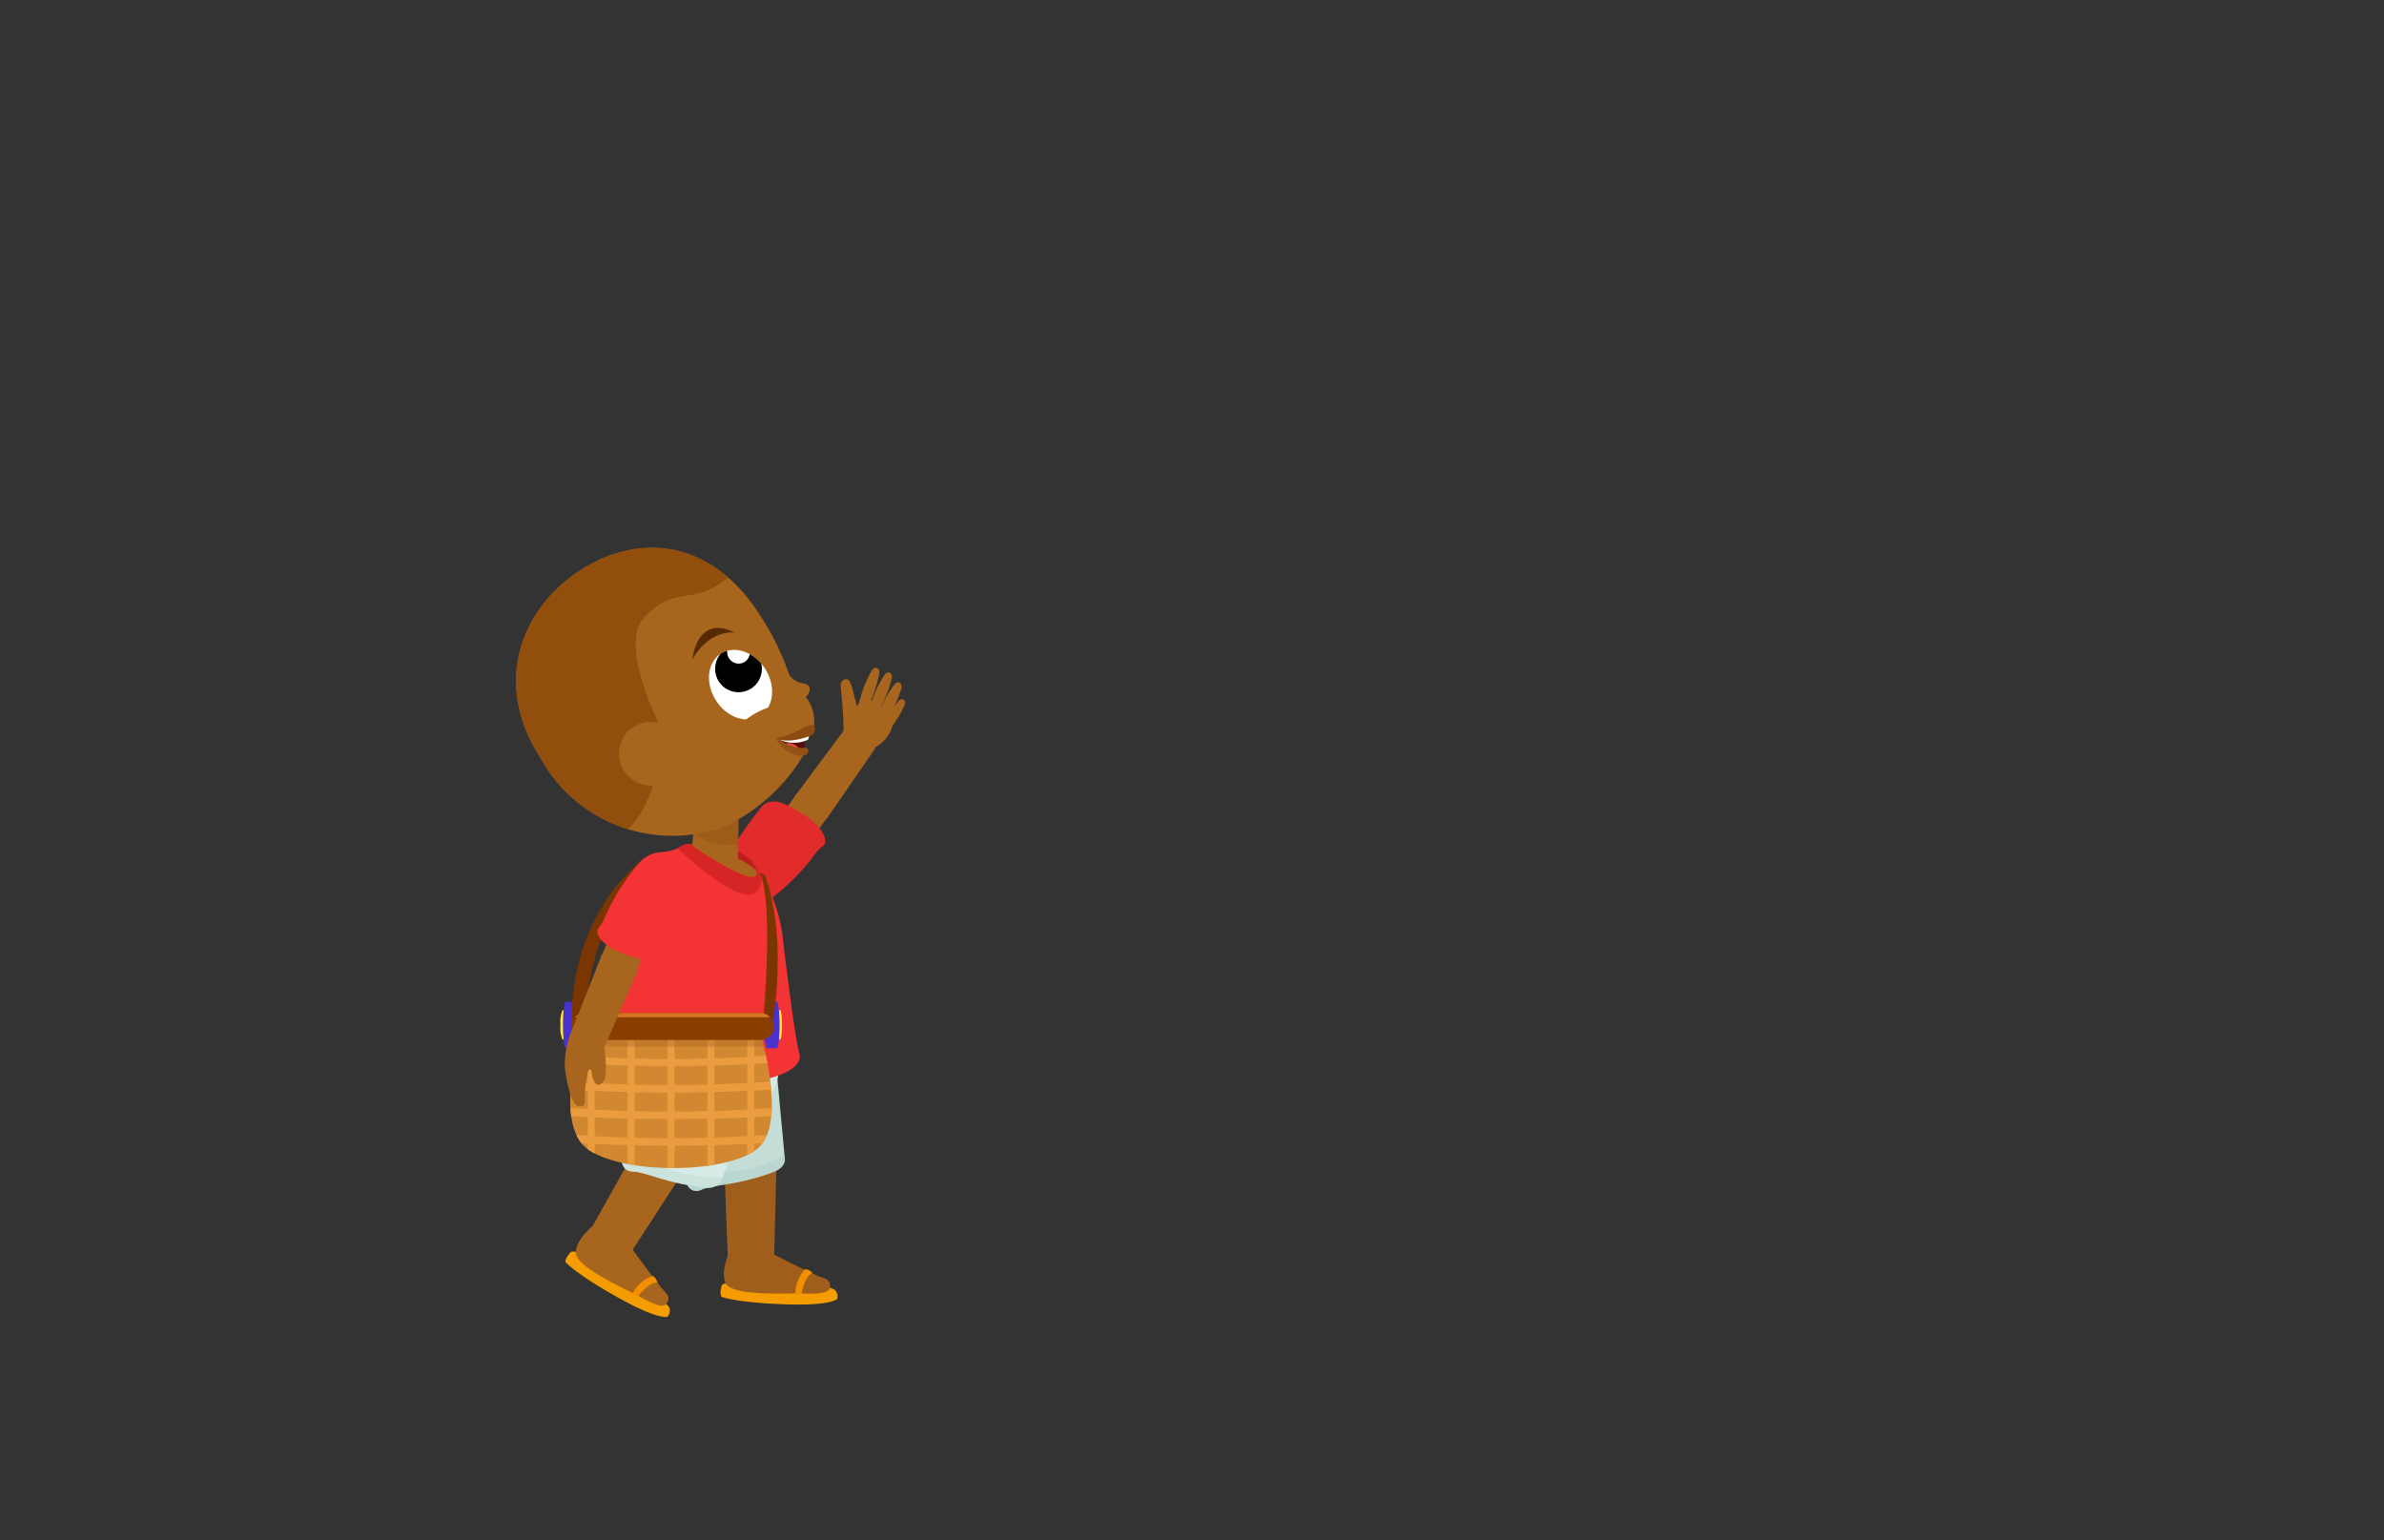 <svg id="Layer_5" data-name="Layer 5" xmlns="http://www.w3.org/2000/svg" xmlns:xlink="http://www.w3.org/1999/xlink" viewBox="0 0 260 168"><rect x="0" y="0" width="260" height="168" fill="#333333" stroke="none"/><defs><style>.cls-1{fill:#c5ddd7;}.cls-2{fill:#d6eae6;}.cls-3{fill:#a8651d;}.cls-4{fill:#fff;}.cls-5{fill:#f43434;}.cls-6{fill:#d18830;}.cls-7{fill:#893e00;}.cls-8{fill:#ffe33b;}.cls-9{fill:#4932ce;}.cls-10{fill:#7a3501;}.cls-11{fill:#e22b2b;}.cls-12{fill:#a05e1d;}.cls-13{clip-path:url(#clip-path);}.cls-14{fill:#aecec5;}.cls-14,.cls-18{opacity:0.44;}.cls-15{fill:#f49c00;}.cls-16{fill:#f28f00;}.cls-17{clip-path:url(#clip-path-2);}.cls-18{fill:#bcd8d1;}.cls-19{fill:#c0e2da;}.cls-20{fill:#bc1d1d;}.cls-21{clip-path:url(#clip-path-3);}.cls-22{fill:#935212;opacity:0.46;}.cls-23{fill:#590b0b;}.cls-24{fill:#ea4747;}.cls-25{clip-path:url(#clip-path-4);}.cls-26{fill:#914e0c;}.cls-27{clip-path:url(#clip-path-5);}.cls-28{fill:#562b04;}.cls-29{fill:#8c4b10;}.cls-30{fill:#935115;}.cls-31{clip-path:url(#clip-path-6);}.cls-32{fill:#d62525;}.cls-33{clip-path:url(#clip-path-7);}.cls-34{fill:#ea9c3f;}.cls-35{fill:#af6822;opacity:0.42;}.cls-36{clip-path:url(#clip-path-8);}.cls-37{fill:#d67422;}</style><clipPath id="clip-path"><path class="cls-1" d="M69,113.36c.49.7,5.08,11.65,5.88,15.64a1.1,1.1,0,0,0,1.55.79c1.41-.65,4.06-.47,8-2,.72-.28,1.29-.82,1.15-1.57l-1-10.76-.75-6.6Z"/></clipPath><clipPath id="clip-path-2"><path class="cls-2" d="M69.55,109.75c.13.84-.62,12.69-1.67,16.62a1.11,1.11,0,0,0,1,1.4c1.55,0,3.85,1.37,8.1,1.73a1.48,1.48,0,0,0,1.73-.9l3.84-10.1,2.25-6.25Z"/></clipPath><clipPath id="clip-path-3"><polygon class="cls-3" points="75.34 94.2 80.47 94.3 80.55 88.5 75.79 88.5 75.34 94.2"/></clipPath><clipPath id="clip-path-4"><path class="cls-3" d="M80.61,89.32A20,20,0,0,0,88,81.7l-.15,0a3.47,3.47,0,0,1-2.9-1.08c3.73.16,3.8-1.31,3.8-1.31a4.2,4.2,0,0,0-.53-2.8A4,4,0,0,0,86.51,75a28.22,28.22,0,0,0-3.6-7.86c-5.16-8.19-13-9.11-19.44-5.06s-9.84,12.13-4.68,20.31a16.42,16.42,0,0,0,18.78,8.21,8.52,8.52,0,0,0,2.69-1.09Z"/></clipPath><clipPath id="clip-path-5"><ellipse class="cls-4" cx="80.76" cy="74.67" rx="3.19" ry="4.01" transform="translate(-27.37 54.56) rotate(-32.22)"/></clipPath><clipPath id="clip-path-6"><path class="cls-5" d="M75.2,92.05s9.63,6.71,6.83,1.84a17.9,17.9,0,0,1,3.28,7.89c.49,4.27,1.42,11.5,1.87,13.12s-2.44,2.82-6,3.19-12,1-13.52-2.91.93-16.83,2.71-21.09a1.63,1.63,0,0,1,1.27-1c.48-.08,1.13-.21,1.88-.41C74,92.54,74.56,92,75.2,92.05Z"/></clipPath><clipPath id="clip-path-7"><path class="cls-6" d="M63.47,112.65s-3.29,10,.7,12.74,15.19,2.65,18.48-.15.25-12.59.25-12.59Z"/></clipPath><clipPath id="clip-path-8"><rect class="cls-7" x="62.29" y="110.49" width="22.15" height="2.93" rx="1.47"/></clipPath></defs><path class="cls-8" d="M62.21,111.78a3.49,3.49,0,0,0-.2-1.6h-.67a3.32,3.32,0,0,0-.21,1.6,3.27,3.27,0,0,0,.21,1.59H62A3.43,3.43,0,0,0,62.21,111.78Z"/><path class="cls-9" d="M63.11,111.78a5.38,5.38,0,0,0-.32-2.54H61.72c-.18,0-.32,1.14-.32,2.55s.14,2.54.32,2.54h1.07A5.44,5.44,0,0,0,63.11,111.78Z"/><path class="cls-10" d="M70.18,93.65a32.53,32.53,0,0,0-6.41,17.84l-1.4.38S61.5,100.79,70.18,93.65Z"/><path class="cls-3" d="M84.39,96.94l5.76-7.67a1.75,1.75,0,0,0-.35-2.48,3.52,3.52,0,0,0-2-.54,1.24,1.24,0,0,0-1.08.53l-5.49,8Z"/><path class="cls-11" d="M81.16,98.74a3.4,3.4,0,0,0,2.73-.59,23.87,23.87,0,0,0,5.33-5.44l.69-.58s.76-1.44-2.62-3.51c-1.4-.86-3.15-1.89-4.25-.59-.31.37-1.3,1.66-1.67,2.2C79.42,93,76.5,97.73,81.16,98.74Z"/><path class="cls-3" d="M93.21,79.41l1.9,1.27a.82.82,0,0,1,.21,1.14l-5.15,7.46-3.49-2.42,5.38-7.24A.83.83,0,0,1,93.21,79.41Z"/><path class="cls-3" d="M91.72,75.24a1.68,1.68,0,0,1,0-.74.61.61,0,0,1,.55-.43c.36,0,.53.45.62.8L93.46,77c.29-.19.2-.76.54-.86a.62.62,0,0,1,.27,0,4.41,4.41,0,0,1,2.87,2.34,1.36,1.36,0,0,1,.17.55,1.48,1.48,0,0,1-.23.79,3.69,3.69,0,0,1-2.51,2A2.15,2.15,0,0,1,92,80C92,78.37,91.88,76.84,91.72,75.24Z"/><path class="cls-3" d="M93.77,76.39A12.07,12.07,0,0,1,95,73.27c.11-.21.27-.44.51-.44a.44.44,0,0,1,.38.37,1.2,1.2,0,0,1-.06.56,13.74,13.74,0,0,1-1.2,3.38c-.07.13-.29.14-.43.2a.26.26,0,0,1-.37-.13"/><path class="cls-3" d="M95,76.74a11.81,11.81,0,0,1,1.38-3c.12-.2.29-.42.53-.4a.44.44,0,0,1,.36.38,1.2,1.2,0,0,1-.09.56,14,14,0,0,1-1.39,3.31c-.08.12-.3.12-.44.17a.27.27,0,0,1-.37-.14"/><path class="cls-3" d="M95.87,77.74a12,12,0,0,1,1.57-2.95c.14-.2.32-.41.56-.37a.44.44,0,0,1,.33.4,1.23,1.23,0,0,1-.12.56,13.56,13.56,0,0,1-1.6,3.21c-.09.12-.31.1-.45.14a.27.27,0,0,1-.36-.17"/><path class="cls-3" d="M96.25,79a10.57,10.57,0,0,1,1.68-2.47c.13-.15.32-.32.52-.27a.4.4,0,0,1,.26.39,1.19,1.19,0,0,1-.16.48,12.61,12.61,0,0,1-1.73,2.69c-.09.1-.28.06-.41.09a.25.25,0,0,1-.31-.19"/><path class="cls-12" d="M78.89,124.44l.49,12.84a6.27,6.27,0,0,0,5.05-.24l.32-12.82a3,3,0,0,0-5.86.22Z"/><path class="cls-1" d="M69,113.36c.49.7,5.08,11.65,5.88,15.64a1.1,1.1,0,0,0,1.55.79c1.41-.65,4.06-.47,8-2,.72-.28,1.29-.82,1.15-1.57l-1-10.76-.75-6.6Z"/><g class="cls-13"><path class="cls-14" d="M80.14,127.76A17.55,17.55,0,0,0,87,125.17a9.49,9.49,0,0,1,.46,2.24.42.42,0,0,1,0,.25.4.4,0,0,1-.22.14A67.15,67.15,0,0,1,74.68,131c-.29.05-.66.06-.82-.19a.76.76,0,0,1-.07-.45c.09-1.48.53-1.83,2-2.16A43,43,0,0,1,80.14,127.76Z"/></g><path class="cls-15" d="M89.2,140.18a5.28,5.28,0,0,1,1.83.48,1,1,0,0,1,.28,1s-.59.79-5.86.59-6.74-.81-6.74-.81-.28-.22,0-1.22S89.2,140.18,89.2,140.18Z"/><path class="cls-12" d="M84.54,136.89s3.92,2,4.7,2.28,1.42.42,1.27,1.24-1.89.68-3.51.66-7.11.27-7.83-1.08.56-3.86.56-3.86A4.1,4.1,0,0,1,84.54,136.89Z"/><path class="cls-16" d="M87.41,141.12s.38-2.05,1.21-2.27a1.12,1.12,0,0,0-.82-.42,4.07,4.07,0,0,0-1.07,2.68S86.87,141.34,87.41,141.12Z"/><path class="cls-2" d="M85.11,115.7s-.22,5.76-4.41,6.24-10.86,2.6-12.21-6.76Z"/><path class="cls-3" d="M70.83,122.66l-6.28,11.2A6.25,6.25,0,0,0,69,136.3l7-10.77a3,3,0,0,0-5.12-2.87Z"/><path class="cls-2" d="M69.55,109.75c.13.84-.62,12.69-1.67,16.62a1.11,1.11,0,0,0,1,1.4c1.55,0,3.85,1.37,8.1,1.73a1.48,1.48,0,0,0,1.73-.9l3.84-10.1,2.25-6.25Z"/><g class="cls-17"><path class="cls-18" d="M73.16,127.6a17.48,17.48,0,0,0,7.33.73,9.94,9.94,0,0,1-.58,2.22.39.39,0,0,1-.14.21.39.39,0,0,1-.26,0,67.12,67.12,0,0,1-12.69-2.68c-.28-.09-.62-.24-.65-.53a.78.78,0,0,1,.13-.44c.74-1.29,1.29-1.4,2.73-1.06A43.46,43.46,0,0,1,73.16,127.6Z"/></g><rect class="cls-19" x="70.89" y="121.72" width="6.53" height="4.78" rx="0.95" transform="translate(118.61 261.68) rotate(-167.05)"/><path class="cls-15" d="M71.61,141.36A5.26,5.26,0,0,1,73,142.61a1,1,0,0,1-.21,1s-.89.43-5.49-2.15-5.62-3.81-5.62-3.81-.15-.31.56-1.08S71.61,141.36,71.61,141.36Z"/><path class="cls-3" d="M69,136.3s2.59,3.54,3.14,4.17,1.07,1,.56,1.69-2-.26-3.43-1-6.44-3-6.47-4.54S65,133.42,65,133.42A4.11,4.11,0,0,1,69,136.3Z"/><path class="cls-16" d="M69.59,141.37s1.28-1.65,2.11-1.46a1.07,1.07,0,0,0-.53-.76,4.05,4.05,0,0,0-2.18,1.9S69,141.32,69.59,141.37Z"/><path class="cls-20" d="M82,93.89s-2.51-2.49-7.25-1.79L75.59,96l7.29,1.78S83.13,94.87,82,93.89Z"/><polygon class="cls-3" points="75.34 94.2 80.47 94.3 80.55 88.5 75.79 88.5 75.34 94.2"/><g class="cls-21"><ellipse class="cls-22" cx="78.84" cy="89.64" rx="2.43" ry="4.37" transform="translate(-24.04 150.19) rotate(-79.14)"/></g><path class="cls-3" d="M82.51,95s-2.25-2.48-7.41-2.42l1.48,5.29,6.79.3Z"/><path class="cls-23" d="M87.89,80a7.85,7.85,0,0,0-.18,1.76s-2.45-.16-2.91-1.12Z"/><path class="cls-4" d="M88.3,80a2.53,2.53,0,0,1-.18.68,3.79,3.79,0,0,1-3.11,0l1.78-.49Z"/><ellipse class="cls-24" cx="86.23" cy="82.15" rx="1.02" ry="1.26" transform="translate(-28.95 112.42) rotate(-58.34)"/><path class="cls-3" d="M80.61,89.32A20,20,0,0,0,88,81.7l-.15,0a3.47,3.47,0,0,1-2.9-1.08c3.73.16,3.8-1.31,3.8-1.31a4.2,4.2,0,0,0-.53-2.8A4,4,0,0,0,86.51,75a28.22,28.22,0,0,0-3.6-7.86c-5.16-8.19-13-9.11-19.44-5.06s-9.84,12.13-4.68,20.31a16.42,16.42,0,0,0,18.78,8.21,8.52,8.52,0,0,0,2.69-1.09Z"/><g class="cls-25"><path class="cls-26" d="M72.38,80s-5-9.41-2.22-12.53,4.67-2,7.11-3.15a7.2,7.2,0,0,0,3.27-2.73L73.71,50.71,47.24,67.39,59.52,89.87l2.64,2.77c2.23.56,6-.69,8-4.46A20.87,20.87,0,0,0,72.38,80Z"/></g><ellipse class="cls-4" cx="80.76" cy="74.67" rx="3.19" ry="4.01" transform="translate(-27.37 54.56) rotate(-32.22)"/><g class="cls-27"><path d="M79.18,70.79l.21-.1a1.17,1.17,0,0,0,.1,1.07,1.23,1.23,0,0,0,2.2-1.09,2.55,2.55,0,1,1-2.51.12Z"/></g><path class="cls-28" d="M80.14,69s-2.68-.47-4.64,2.92C75.5,71.89,76,66.9,80.14,69Z"/><ellipse class="cls-3" cx="82.6" cy="78.39" rx="3.13" ry="1.16" transform="matrix(0.85, -0.53, 0.53, 0.85, -29.07, 56.11)"/><path class="cls-3" d="M86.07,73.58a2.1,2.1,0,0,0,1.47.94c1,.11,1.18,1-.37,2.15S83.85,72,86.07,73.58Z"/><path class="cls-29" d="M88.85,79.25a.78.78,0,0,1-.49,1c-.74.32-2.75.86-3.78.24A7,7,0,0,0,86.37,80C87.31,79.58,88.49,78.74,88.85,79.25Z"/><path class="cls-30" d="M84.93,80.58a4.19,4.19,0,0,0,1.9.91c1.08.19,1.09-.08,1.28.26s-.26,1-1.61.49a3.8,3.8,0,0,1-1.92-1.77S84.88,80.43,84.93,80.58Z"/><circle class="cls-3" cx="70.96" cy="82.2" r="3.47"/><path class="cls-5" d="M75.2,92.05s9.63,6.71,6.83,1.84a17.9,17.9,0,0,1,3.28,7.89c.49,4.27,1.42,11.5,1.87,13.12s-2.44,2.82-6,3.19-12,1-13.52-2.91.93-16.83,2.71-21.09a1.63,1.63,0,0,1,1.27-1c.48-.08,1.13-.21,1.88-.41C74,92.54,74.56,92,75.2,92.05Z"/><g class="cls-31"><path class="cls-32" d="M73.34,92S85,103.59,82.78,93.29l-6.91-2.35Z"/></g><path class="cls-8" d="M84.21,111.78a3.49,3.49,0,0,1,.2-1.6h.67c.12,0,.21.72.21,1.6s-.09,1.59-.21,1.59h-.67A3.43,3.43,0,0,1,84.21,111.78Z"/><path class="cls-9" d="M83.31,111.78a5.53,5.53,0,0,1,.32-2.54H84.7c.18,0,.32,1.14.32,2.55s-.14,2.54-.32,2.54H83.63A5.59,5.59,0,0,1,83.31,111.78Z"/><path class="cls-10" d="M83.29,110.51s1.09-11.79-.41-15.35l.53.3s2.43,5.43.91,15.82Z"/><path class="cls-6" d="M63.47,112.65s-3.29,10,.7,12.74,15.19,2.65,18.48-.15.25-12.59.25-12.59Z"/><g class="cls-33"><rect class="cls-34" x="64.09" y="109.48" width="0.77" height="19.87"/><rect class="cls-34" x="68.44" y="109.48" width="0.77" height="19.87"/><rect class="cls-34" x="72.79" y="109.48" width="0.77" height="19.87"/><rect class="cls-34" x="77.14" y="109.48" width="0.77" height="19.87"/><rect class="cls-34" x="81.49" y="109.48" width="0.77" height="19.87"/><path class="cls-34" d="M85.6,115.85c-3.89.26-8,.42-12.43.42s-8.52-.16-12.39-.42V115c3.83.31,8,.5,12.39.5s8.59-.19,12.43-.5Z"/><path class="cls-34" d="M85.6,118.74c-3.89.27-8,.43-12.43.43s-8.52-.16-12.39-.43v-.9c3.83.31,8,.5,12.39.5s8.59-.19,12.43-.5Z"/><path class="cls-34" d="M85.6,121.64c-3.89.27-8,.43-12.43.42s-8.52-.15-12.39-.42v-.9c3.83.31,8,.5,12.39.5s8.59-.19,12.43-.5Z"/><path class="cls-34" d="M85.6,124.54c-3.89.26-8,.42-12.43.42s-8.52-.16-12.39-.42v-.9c3.83.31,8,.5,12.39.5s8.59-.19,12.43-.5Z"/><rect class="cls-35" x="61.02" y="110.66" width="25.43" height="3.5"/></g><rect class="cls-7" x="62.29" y="110.49" width="22.15" height="2.93" rx="1.47"/><g class="cls-36"><rect class="cls-37" x="61.29" y="109.42" width="23.84" height="1.53"/></g><path class="cls-3" d="M69.49,95.43l-3.87,8.77a1.75,1.75,0,0,0,.91,2.34,3.59,3.59,0,0,0,2,.08,1.26,1.26,0,0,0,.93-.77l3.53-9Z"/><path class="cls-5" d="M72.22,92.93a3.46,3.46,0,0,0-2.52,1.2,23.8,23.8,0,0,0-4,6.51l-.54.72s-.42,1.58,3.35,2.83c1.56.52,3.5,1.12,4.27-.4.22-.43.89-1.91,1.13-2.52C75.21,98.09,77,92.86,72.22,92.93Z"/><path class="cls-3" d="M64.88,114.5l-2.13-.8a.82.82,0,0,1-.47-1.07l3.32-8.43,4,1.56L66,114A.82.82,0,0,1,64.88,114.5Z"/><path class="cls-3" d="M65.89,113.85s.41,3.36,0,4-1.17.89-1.41-1.13c0,0-.21-.24-.34.11a12.15,12.15,0,0,0-.35,3.27s.07.66-.68.56-1.27-2.29-1.51-4.24a9.57,9.57,0,0,1,.92-4.37,2.09,2.09,0,0,1,2.2,0A2.33,2.33,0,0,1,65.89,113.85Z"/></svg>